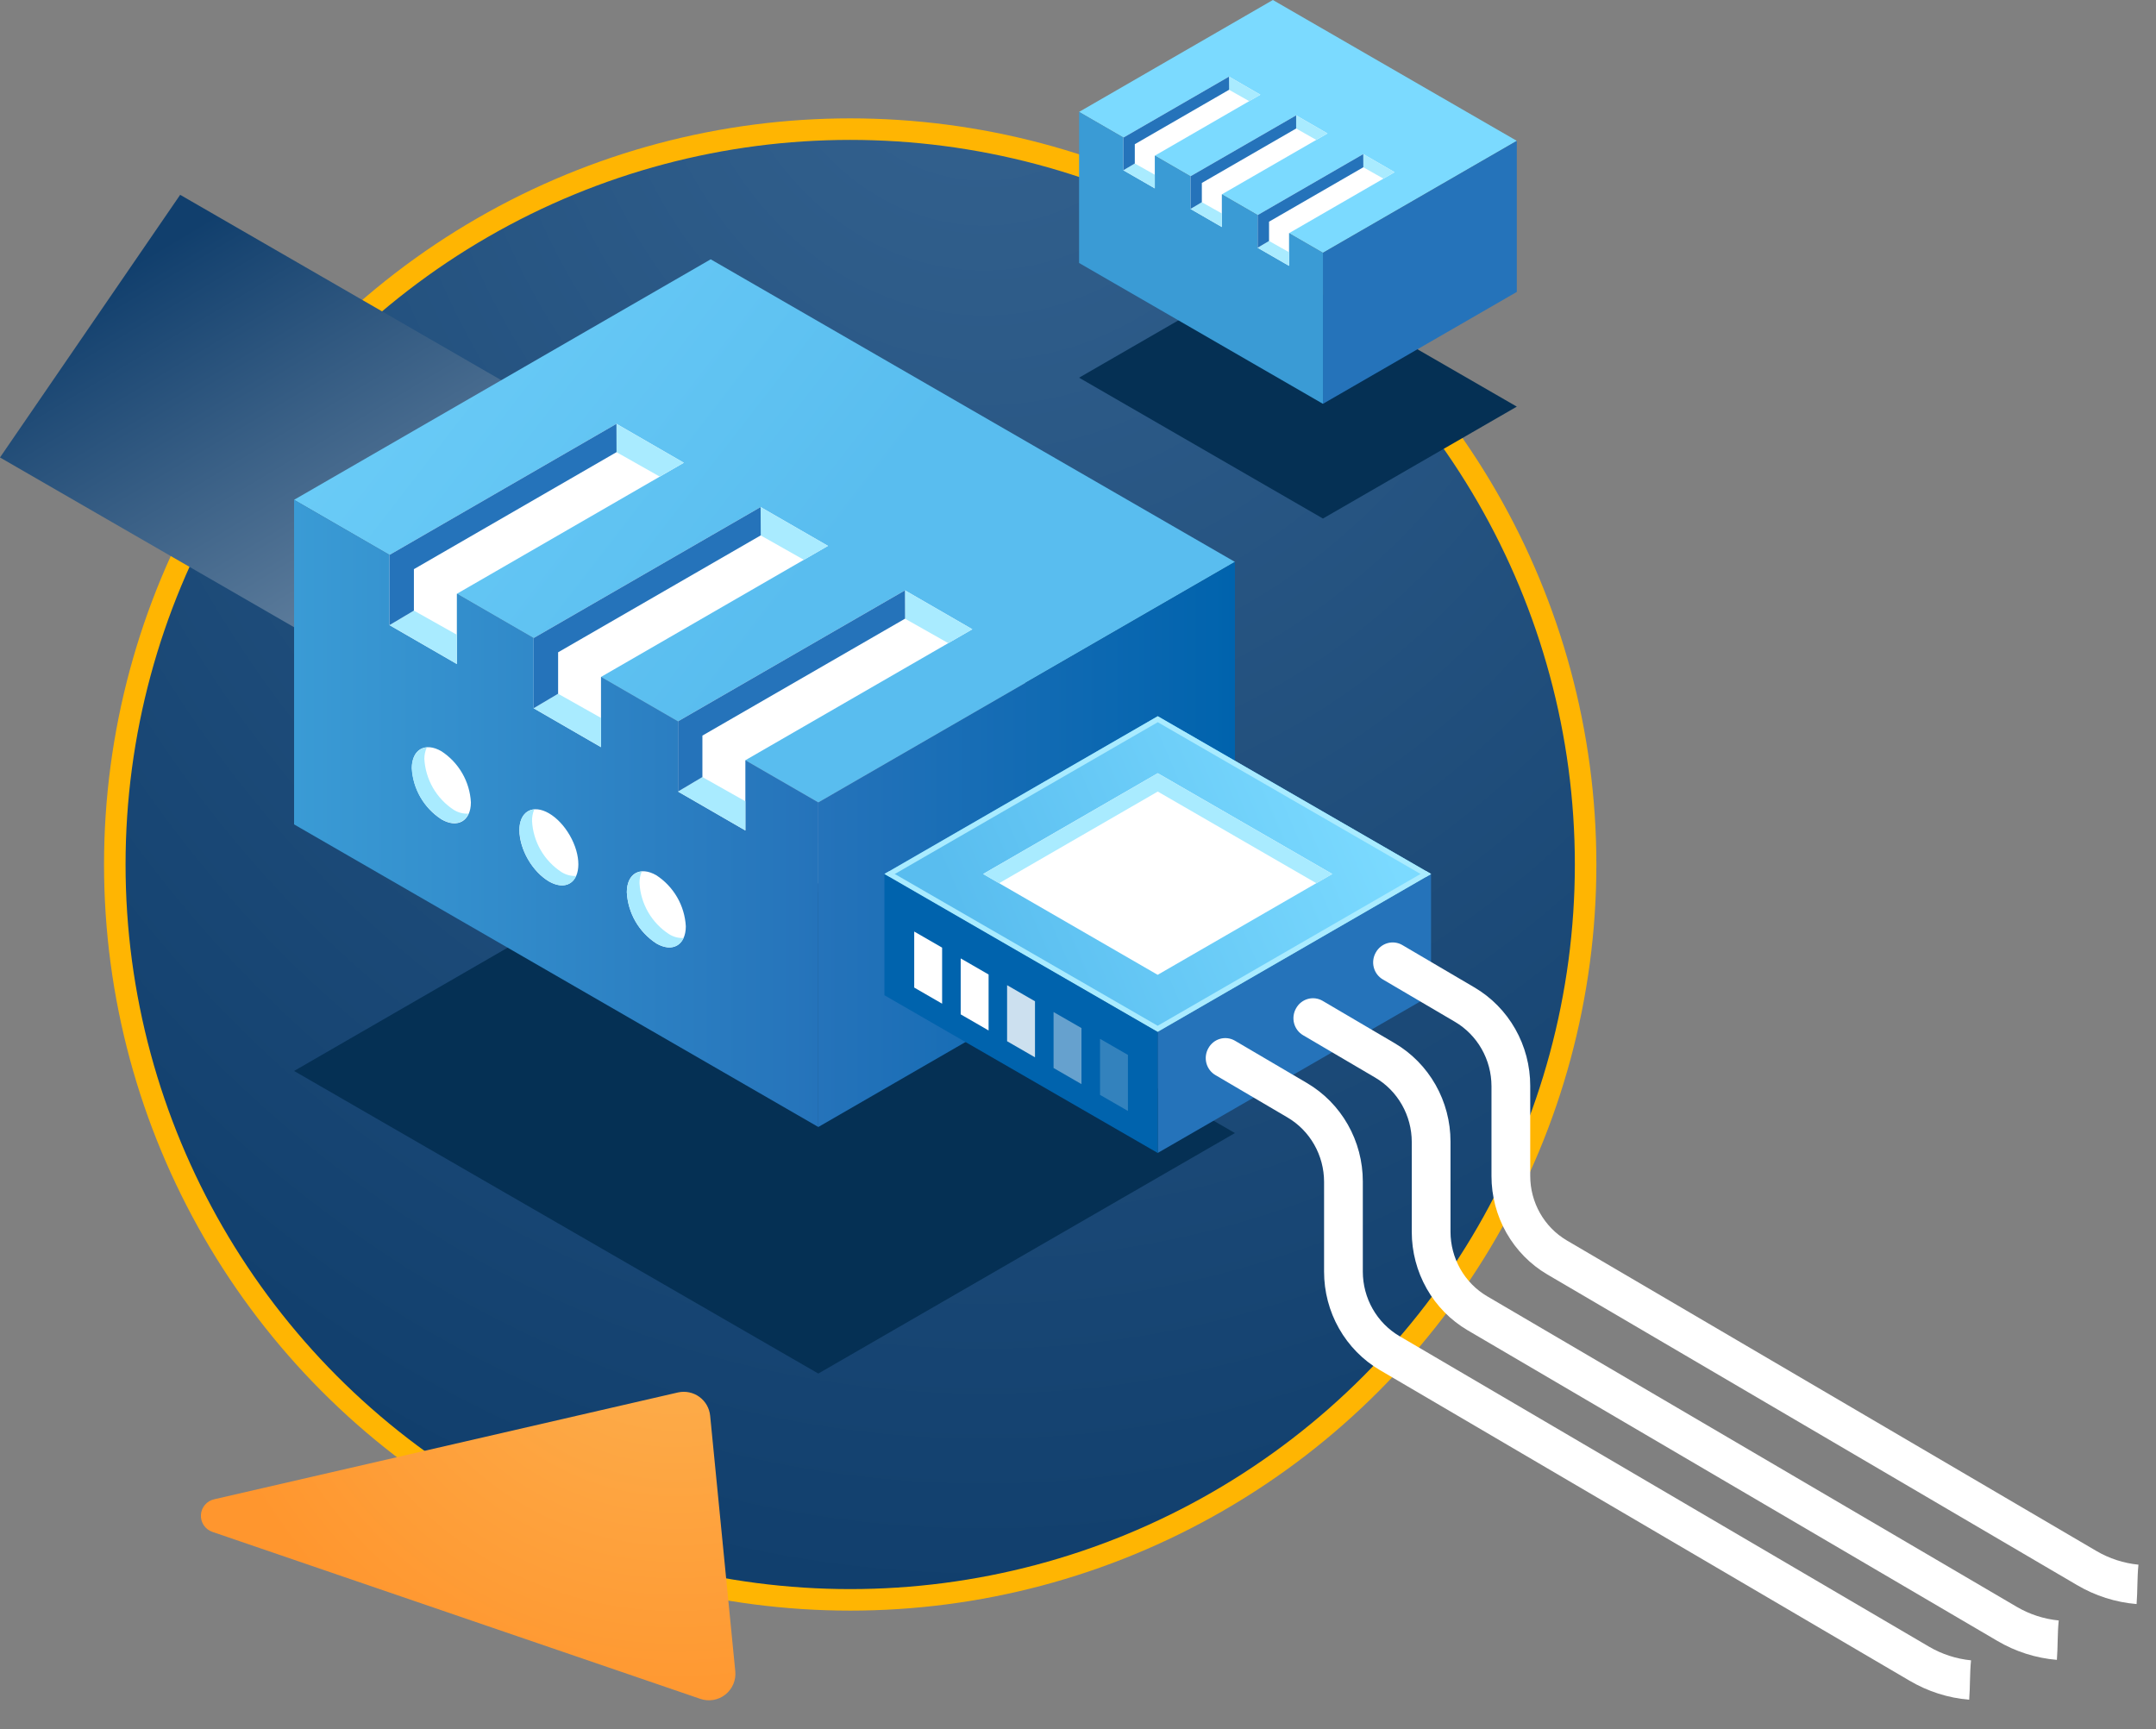 <svg width="601" height="482" viewBox="0 0 601 482" fill="none" xmlns="http://www.w3.org/2000/svg">
<rect x="0" y="0" width="601" height="482" fill="#808080" stroke="none"/>
<circle cx="237" cy="241" r="205" fill="url(#paint0_radial_2_604)" stroke="#FFB502" stroke-width="6"/>
<path style="mix-blend-mode:lighten" d="M216.844 252.711L0 127.533L50.222 54.311L305.355 201.6L216.844 252.711Z" fill="url(#paint1_linear_2_604)"/>
<path d="M228.111 382.911L81.978 298.556L198.111 231.511L344.244 315.867L228.111 382.911Z" fill="#053054"/>
<path d="M228.111 223.689L81.978 139.333L198.111 72.289L344.244 156.644L228.111 223.689Z" fill="url(#paint2_linear_2_604)"/>
<path d="M344.244 247.133V156.644L228.111 223.689V314.178L344.244 247.133Z" fill="url(#paint3_linear_2_604)"/>
<path d="M81.978 139.333V229.822L228.111 314.178V223.689L81.978 139.333Z" fill="url(#paint4_linear_2_604)"/>
<path d="M171.844 118.156L108.578 154.689V174.267L127.356 185.111V165.533L190.622 129L171.844 118.156Z" fill="white"/>
<path d="M212.022 141.356L148.755 177.867V197.444L167.533 208.289V188.711L230.8 152.178L212.022 141.356Z" fill="white"/>
<path d="M252.266 164.578L189 201.089V220.667L207.778 231.511V211.933L271.044 175.422L252.266 164.578Z" fill="white"/>
<path d="M171.844 118.156V126.044L183.911 132.867L190.622 129L171.844 118.156Z" fill="#A9EBFF"/>
<path d="M115.378 170.222L108.578 174.267L127.356 185.111V176.956L115.378 170.222Z" fill="#A9EBFF"/>
<path d="M171.844 118.156L108.578 154.689V174.267L115.378 170.222V158.667L171.867 126.044L171.844 118.156Z" fill="url(#paint5_linear_2_604)"/>
<path d="M212.022 141.356V149.244L224.089 156.067L230.8 152.178L212.022 141.356Z" fill="#A9EBFF"/>
<path d="M155.578 193.4L148.755 197.444L167.533 208.289V200.133L155.578 193.4Z" fill="#A9EBFF"/>
<path d="M212.022 141.356L148.755 177.867V197.444L155.578 193.4V181.844L212.066 149.244L212.022 141.356Z" fill="url(#paint6_linear_2_604)"/>
<path d="M252.267 164.578V172.467L264.333 179.289L271.044 175.422L252.267 164.578Z" fill="#A9EBFF"/>
<path d="M195.8 216.622L189 220.667L207.778 231.511V223.378L195.8 216.622Z" fill="#A9EBFF"/>
<path d="M252.266 164.578L189 201.089V220.667L195.8 216.622V205.067L252.289 172.467L252.266 164.578Z" fill="url(#paint7_linear_2_604)"/>
<path d="M322.711 321.422L398.911 277.444V243.644L322.711 287.644V321.422Z" fill="url(#paint8_linear_2_604)"/>
<path d="M322.711 287.644L398.911 243.644L322.733 199.667L246.555 243.644L322.711 287.644Z" fill="url(#paint9_linear_2_604)"/>
<path d="M322.711 271.756L371.378 243.644L322.733 215.556L274.067 243.644L322.711 271.756Z" fill="white"/>
<path d="M322.733 220.667L366.955 246.222L371.378 243.644L322.733 215.556L274.067 243.644L278.489 246.222L322.733 220.667Z" fill="#A9EBFF"/>
<path d="M322.733 201.333L397.467 244.489L398.911 243.644L322.733 199.667L246.555 243.644L247.978 244.489L322.733 201.333Z" fill="#A9EBFF"/>
<path d="M246.533 277.444L322.733 321.422V287.644L246.533 243.644V277.444Z" fill="url(#paint10_linear_2_604)"/>
<path d="M322.711 285.956L397.444 242.8L398.911 243.644L322.711 287.644L246.555 243.644L248 242.822L322.711 285.956Z" fill="#A9EBFF"/>
<path d="M336.839 292.215C337.185 291.582 337.651 291.026 338.209 290.577C338.768 290.128 339.408 289.796 340.093 289.6C340.779 289.404 341.495 289.347 342.202 289.433C342.909 289.52 343.592 289.748 344.212 290.103L364.297 301.907C369.04 304.687 372.979 308.687 375.717 313.506C378.455 318.326 379.896 323.793 379.895 329.359V354.509C379.901 358.144 380.843 361.714 382.629 364.863C384.415 368.013 386.981 370.631 390.072 372.458L537.706 459.036C541.304 461.148 545.306 462.451 549.441 462.858C549.068 466.49 549.213 470.185 548.922 473.839C543.064 473.352 537.387 471.541 532.306 468.538L384.672 381.96C379.933 379.179 375.998 375.177 373.264 370.358C370.529 365.539 369.091 360.072 369.095 354.509V329.444C369.087 325.809 368.141 322.24 366.352 319.094C364.562 315.948 361.991 313.335 358.896 311.516L338.812 299.711C338.196 299.353 337.657 298.874 337.224 298.302C336.791 297.73 336.474 297.077 336.291 296.381C336.108 295.684 336.062 294.957 336.156 294.242C336.25 293.527 336.482 292.838 336.839 292.215Z" fill="white"/>
<path d="M361.283 281.104C361.629 280.471 362.095 279.915 362.654 279.466C363.212 279.017 363.852 278.685 364.538 278.489C365.223 278.293 365.94 278.236 366.646 278.322C367.353 278.409 368.036 278.636 368.656 278.992L388.741 290.796C393.484 293.575 397.423 297.576 400.161 302.395C402.9 307.215 404.341 312.682 404.339 318.248V343.398C404.345 347.033 405.288 350.603 407.074 353.752C408.859 356.902 411.426 359.52 414.517 361.347L562.151 447.925C565.749 450.037 569.75 451.34 573.886 451.747C573.512 455.379 573.657 459.074 573.367 462.728C567.509 462.241 561.832 460.43 556.751 457.427L409.117 370.849C404.377 368.068 400.443 364.066 397.708 359.247C394.973 354.428 393.535 348.961 393.539 343.398V318.332C393.532 314.698 392.586 311.129 390.796 307.983C389.007 304.837 386.436 302.223 383.341 300.404L363.256 288.6C362.641 288.241 362.101 287.762 361.669 287.191C361.236 286.619 360.919 285.966 360.735 285.269C360.552 284.573 360.506 283.846 360.6 283.131C360.694 282.416 360.926 281.727 361.283 281.104Z" fill="white"/>
<path d="M383.505 265.548C383.851 264.916 384.317 264.359 384.876 263.91C385.434 263.462 386.075 263.129 386.76 262.933C387.445 262.737 388.162 262.68 388.869 262.767C389.576 262.853 390.259 263.081 390.879 263.437L410.963 275.241C415.706 278.02 419.645 282.021 422.384 286.84C425.122 291.659 426.563 297.127 426.562 302.692V327.842C426.567 331.477 427.51 335.047 429.296 338.197C431.082 341.346 433.648 343.965 436.739 345.791L584.373 432.369C587.971 434.481 591.973 435.784 596.108 436.191C595.734 439.823 595.88 443.519 595.589 447.172C589.731 446.685 584.054 444.874 578.973 441.872L431.339 355.294C426.6 352.512 422.665 348.51 419.93 343.691C417.196 338.872 415.758 333.406 415.761 327.842V302.777C415.754 299.142 414.808 295.574 413.018 292.427C411.229 289.281 408.658 286.668 405.563 284.849L385.478 273.045C384.863 272.686 384.323 272.207 383.891 271.635C383.458 271.064 383.141 270.411 382.958 269.714C382.774 269.017 382.728 268.29 382.822 267.576C382.916 266.861 383.148 266.172 383.505 265.548Z" fill="white"/>
<path opacity="0.2" d="M306.644 305.222L314.422 309.711V294.089L306.644 289.6V305.222Z" fill="white"/>
<path opacity="0.4" d="M293.689 297.733L301.466 302.222V286.6L293.689 282.133V297.733Z" fill="white"/>
<path opacity="0.8" d="M280.733 290.267L288.511 294.756V279.133L280.733 274.644V290.267Z" fill="white"/>
<path d="M267.8 282.778L275.577 287.267V271.667L267.8 267.178V282.778Z" fill="white"/>
<path d="M254.844 275.311L262.622 279.8V264.178L254.844 259.689V275.311Z" fill="white"/>
<path d="M174.733 248.756C174.884 251.61 175.708 254.388 177.137 256.864C178.566 259.339 180.559 261.442 182.956 263C187.4 265.622 191.178 263.489 191.178 258.244C191.022 255.391 190.196 252.615 188.768 250.14C187.339 247.666 185.348 245.562 182.956 244C178.4 241.378 174.733 243.511 174.733 248.756Z" fill="white"/>
<path d="M158.814 246.273C162.024 244.419 162.025 238.411 158.815 232.852C155.606 227.293 150.402 224.289 147.192 226.142C143.982 227.996 143.982 234.004 147.191 239.563C150.401 245.122 155.605 248.126 158.814 246.273Z" fill="white"/>
<path d="M114.822 214.156C114.973 217.01 115.797 219.788 117.226 222.264C118.654 224.739 120.648 226.842 123.045 228.4C127.489 231.022 131.267 228.911 131.267 223.667C131.111 220.814 130.285 218.037 128.856 215.563C127.428 213.088 125.437 210.984 123.045 209.422C118.489 206.8 114.822 208.911 114.822 214.156Z" fill="white"/>
<path d="M178.889 242.956C178.463 243.976 178.251 245.072 178.267 246.178C178.422 249.034 179.249 251.812 180.682 254.288C182.115 256.763 184.112 258.865 186.511 260.422C187.717 261.187 189.13 261.56 190.556 261.489C189.333 264.244 186.4 264.978 182.956 263C180.559 261.442 178.566 259.339 177.137 256.864C175.708 254.388 174.884 251.61 174.733 248.756C174.733 245.222 176.422 243.156 178.889 242.956Z" fill="#A9EBFF"/>
<path d="M148.933 225.644C148.499 226.67 148.287 227.776 148.311 228.889C148.466 231.745 149.294 234.524 150.727 236.999C152.159 239.474 154.157 241.576 156.556 243.133C157.766 243.888 159.175 244.259 160.6 244.2C159.378 246.956 156.445 247.689 153 245.711C150.604 244.153 148.61 242.05 147.181 239.575C145.752 237.099 144.929 234.321 144.778 231.467C144.778 227.933 146.467 225.844 148.933 225.644Z" fill="#A9EBFF"/>
<path d="M118.978 208.356C118.528 209.355 118.293 210.438 118.289 211.533C118.445 214.386 119.271 217.163 120.699 219.637C122.128 222.112 124.119 224.216 126.511 225.778C127.727 226.535 129.147 226.9 130.578 226.822C129.356 229.578 126.4 230.333 122.978 228.333C120.582 226.775 118.588 224.672 117.159 222.197C115.73 219.721 114.906 216.943 114.756 214.089C114.822 210.622 116.511 208.556 118.978 208.356Z" fill="#A9EBFF"/>
<path d="M368.778 144.556L300.8 105.289L354.822 74.111L422.822 113.356L368.778 144.556Z" fill="#053054"/>
<path d="M368.778 70.467L300.8 31.2L354.822 0L422.822 39.267L368.778 70.467Z" fill="url(#paint11_linear_2_604)"/>
<path d="M422.822 81.378V39.267L368.778 70.467V112.578L422.822 81.378Z" fill="url(#paint12_linear_2_604)"/>
<path d="M300.8 31.2V73.311L368.778 112.578V70.467L300.8 31.2Z" fill="url(#paint13_linear_2_604)"/>
<path d="M342.6 21.356L313.156 38.356V47.467L321.911 52.511V43.4L351.333 26.4L342.6 21.356Z" fill="white"/>
<path d="M361.311 32.156L331.867 49.133V58.244L340.6 63.289V54.178L370.044 37.2L361.311 32.156Z" fill="white"/>
<path d="M380.022 42.956L350.578 59.956V69.067L359.333 74.111V65L388.756 48L380.022 42.956Z" fill="white"/>
<path d="M342.6 21.356V25.022L348.222 28.2L351.333 26.4L342.6 21.356Z" fill="#A9EBFF"/>
<path d="M316.333 45.578L313.156 47.467L321.911 52.511V48.711L316.333 45.578Z" fill="#A9EBFF"/>
<path d="M342.6 21.356L313.156 38.356V47.467L316.333 45.578V40.2L342.622 25.022L342.6 21.356Z" fill="url(#paint14_linear_2_604)"/>
<path d="M361.311 32.156V35.822L366.911 39L370.044 37.2L361.311 32.156Z" fill="#A9EBFF"/>
<path d="M335.022 56.378L331.867 58.244L340.6 63.289V59.511L335.022 56.378Z" fill="#A9EBFF"/>
<path d="M361.311 32.156L331.867 49.133V58.244L335.022 56.378V51L361.311 35.822V32.156Z" fill="url(#paint15_linear_2_604)"/>
<path d="M380.022 42.956V46.622L385.644 49.8L388.756 48L380.022 42.956Z" fill="#A9EBFF"/>
<path d="M353.756 67.178L350.578 69.067L359.333 74.111V70.311L353.756 67.178Z" fill="#A9EBFF"/>
<path d="M380.022 42.956L350.578 59.956V69.067L353.756 67.178V61.8L380.044 46.622L380.022 42.956Z" fill="url(#paint16_linear_2_604)"/>
<path d="M59.732 417.955L189.01 388.176C190.03 387.949 191.087 387.942 192.11 388.154C193.133 388.366 194.099 388.793 194.945 389.407C195.791 390.021 196.497 390.807 197.017 391.714C197.537 392.621 197.858 393.628 197.96 394.669L204.963 465.871C205.087 467.105 204.899 468.35 204.416 469.492C203.932 470.634 203.17 471.636 202.198 472.405C201.226 473.175 200.077 473.687 198.855 473.895C197.633 474.103 196.379 474 195.208 473.596L59.195 427.046C58.218 426.712 57.377 426.067 56.802 425.209C56.226 424.351 55.947 423.328 56.008 422.296C56.069 421.265 56.466 420.281 57.139 419.497C57.812 418.713 58.723 418.172 59.732 417.955Z" fill="url(#paint17_radial_2_604)"/>
<defs>
<radialGradient id="paint0_radial_2_604" cx="0" cy="0" r="1" gradientUnits="userSpaceOnUse" gradientTransform="translate(273.894 -15.503) scale(379.953 458)">
<stop stop-color="#366491"/>
<stop offset="1" stop-color="#113F6D"/>
</radialGradient>
<linearGradient id="paint1_linear_2_604" x1="81.867" y1="46.644" x2="265.378" y2="352.222" gradientUnits="userSpaceOnUse">
<stop stop-color="#113F6D"/>
<stop offset="1" stop-color="white"/>
</linearGradient>
<linearGradient id="paint2_linear_2_604" x1="227.289" y1="158.933" x2="19.756" y2="-1.4" gradientUnits="userSpaceOnUse">
<stop stop-color="#59BDEF"/>
<stop offset="1" stop-color="#7BDAFF"/>
</linearGradient>
<linearGradient id="paint3_linear_2_604" x1="228.111" y1="235.422" x2="344.244" y2="235.422" gradientUnits="userSpaceOnUse">
<stop stop-color="#2573BA"/>
<stop offset="1" stop-color="#0063AD"/>
</linearGradient>
<linearGradient id="paint4_linear_2_604" x1="81.978" y1="226.756" x2="228.111" y2="226.756" gradientUnits="userSpaceOnUse">
<stop stop-color="#3A9BD5"/>
<stop offset="1" stop-color="#2573BA"/>
</linearGradient>
<linearGradient id="paint5_linear_2_604" x1="5338.14" y1="3965.69" x2="7140.61" y2="3965.69" gradientUnits="userSpaceOnUse">
<stop stop-color="#2573BA"/>
<stop offset="1" stop-color="#0063AD"/>
</linearGradient>
<linearGradient id="paint6_linear_2_604" x1="6524.82" y1="4572.94" x2="8328.55" y2="4572.94" gradientUnits="userSpaceOnUse">
<stop stop-color="#2573BA"/>
<stop offset="1" stop-color="#0063AD"/>
</linearGradient>
<linearGradient id="paint7_linear_2_604" x1="7708.99" y1="5182.29" x2="9511.45" y2="5182.29" gradientUnits="userSpaceOnUse">
<stop stop-color="#2573BA"/>
<stop offset="1" stop-color="#0063AD"/>
</linearGradient>
<linearGradient id="paint8_linear_2_604" x1="149360" y1="9269.69" x2="146040" y2="11513" gradientUnits="userSpaceOnUse">
<stop stop-color="#3A9BD5"/>
<stop offset="1" stop-color="#2573BA"/>
</linearGradient>
<linearGradient id="paint9_linear_2_604" x1="379.844" y1="219.111" x2="272.289" y2="265.333" gradientUnits="userSpaceOnUse">
<stop stop-color="#7BDAFF"/>
<stop offset="1" stop-color="#59BDEF"/>
</linearGradient>
<linearGradient id="paint10_linear_2_604" x1="146929" y1="9846.02" x2="143418" y2="10882.7" gradientUnits="userSpaceOnUse">
<stop stop-color="#2573BA"/>
<stop offset="1" stop-color="#0063AD"/>
</linearGradient>
<linearGradient id="paint11_linear_2_604" x1="24650.3" y1="1474.87" x2="21615" y2="-2586.32" gradientUnits="userSpaceOnUse">
<stop stop-color="#59BDEF"/>
<stop offset="1" stop-color="#7BDAFF"/>
</linearGradient>
<linearGradient id="paint12_linear_2_604" x1="11163.1" y1="2747.38" x2="12476.9" y2="2747.38" gradientUnits="userSpaceOnUse">
<stop stop-color="#2573BA"/>
<stop offset="1" stop-color="#0063AD"/>
</linearGradient>
<linearGradient id="paint13_linear_2_604" x1="11797.9" y1="2890" x2="13878" y2="2890" gradientUnits="userSpaceOnUse">
<stop stop-color="#3A9BD5"/>
<stop offset="1" stop-color="#2573BA"/>
</linearGradient>
<linearGradient id="paint14_linear_2_604" x1="5460.68" y1="498.144" x2="5851.41" y2="498.144" gradientUnits="userSpaceOnUse">
<stop stop-color="#2573BA"/>
<stop offset="1" stop-color="#0063AD"/>
</linearGradient>
<linearGradient id="paint15_linear_2_604" x1="5723.44" y1="635.331" x2="6113.58" y2="635.331" gradientUnits="userSpaceOnUse">
<stop stop-color="#2573BA"/>
<stop offset="1" stop-color="#0063AD"/>
</linearGradient>
<linearGradient id="paint16_linear_2_604" x1="5994.33" y1="773.544" x2="6385.05" y2="773.544" gradientUnits="userSpaceOnUse">
<stop stop-color="#2573BA"/>
<stop offset="1" stop-color="#0063AD"/>
</linearGradient>
<radialGradient id="paint17_radial_2_604" cx="0" cy="0" r="1" gradientUnits="userSpaceOnUse" gradientTransform="translate(188.182 346.574) scale(136.549 136.649)">
<stop stop-color="#FCB454"/>
<stop offset="1" stop-color="#FF962E"/>
</radialGradient>
</defs>
</svg>
